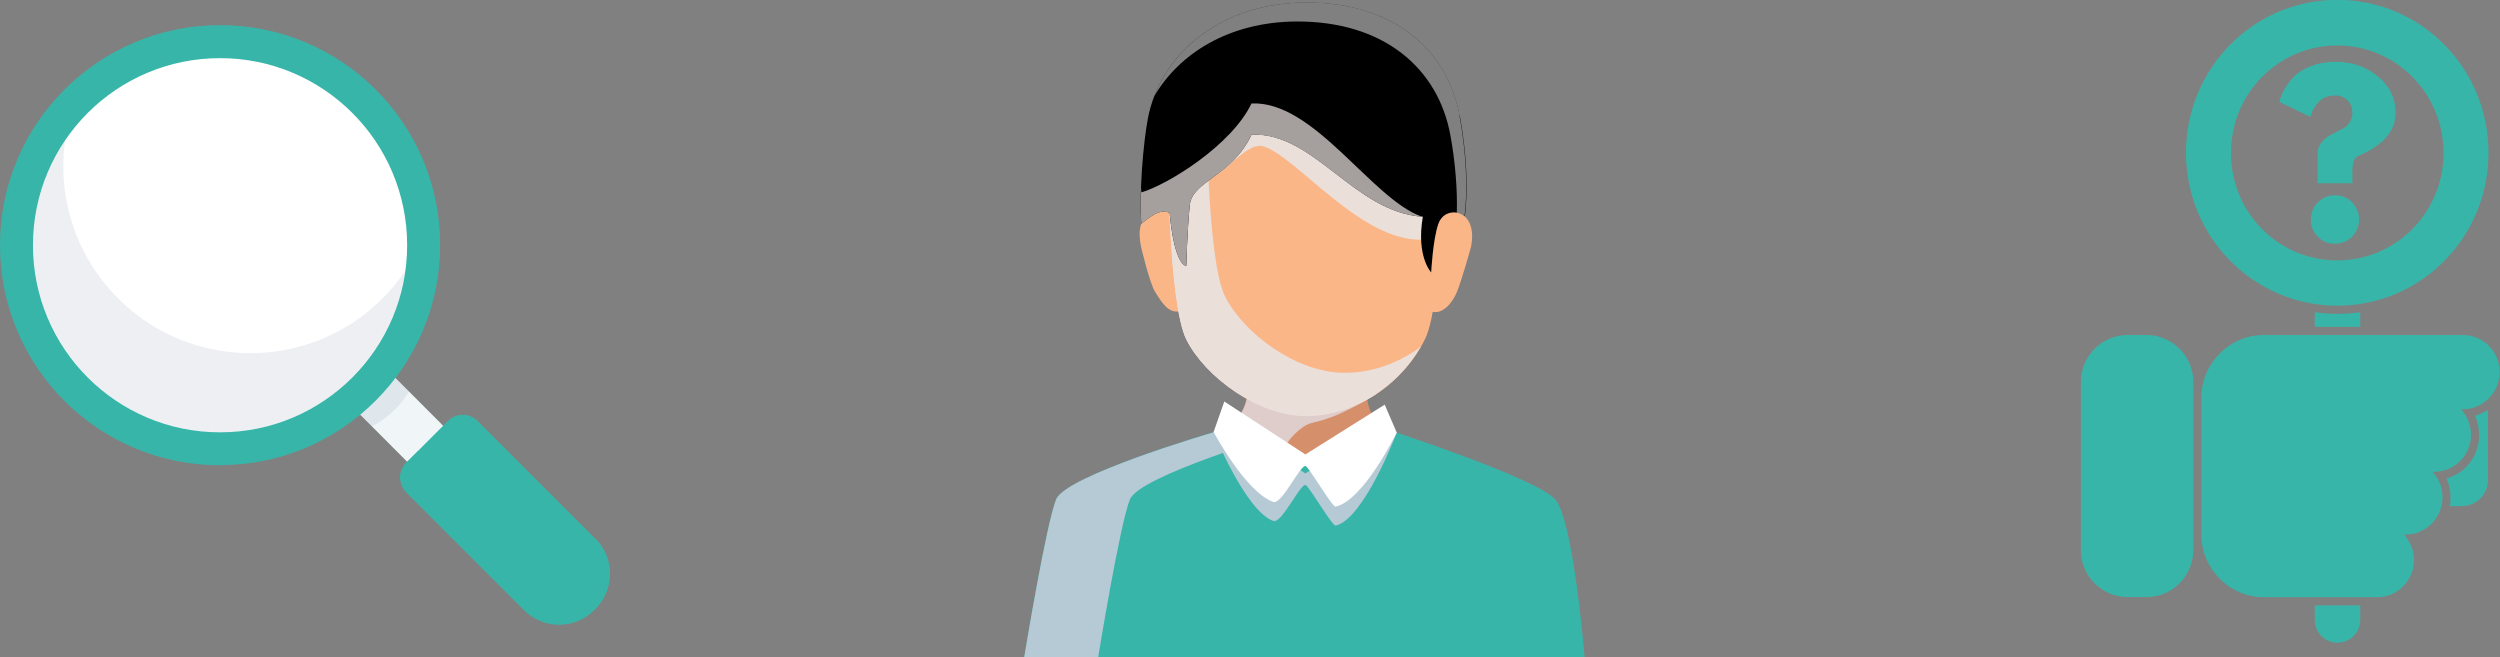 <?xml version="1.0" encoding="UTF-8"?>
<svg xmlns="http://www.w3.org/2000/svg" viewBox="0 0 150.07 39.46">
  <rect x="0" y="0" width="150.07" height="39.46" fill="#808080" stroke="none"/>
  <defs>
    <style>
      .cls-1 {
        fill: #213469;
        opacity: .08;
      }

      .cls-1, .cls-2, .cls-3, .cls-4, .cls-5, .cls-6, .cls-7, .cls-8, .cls-9, .cls-10, .cls-11 {
        stroke-width: 0px;
      }

      .cls-2 {
        fill: #ebdfda;
      }

      .cls-2, .cls-4, .cls-5, .cls-12 {
        mix-blend-mode: multiply;
      }

      .cls-13 {
        isolation: isolate;
      }

      .cls-4 {
        fill: #dfcdcc;
      }

      .cls-5 {
        fill: #b5cad5;
      }

      .cls-6 {
        fill: #f0f6f8;
      }

      .cls-14 {
        mix-blend-mode: soft-light;
        opacity: .5;
      }

      .cls-7 {
        fill: #38b5a9;
      }

      .cls-8 {
        fill: #fff;
      }

      .cls-9 {
        fill: #fbb688;
      }

      .cls-10 {
        fill: #a59f9d;
      }

      .cls-11 {
        fill: #d5906b;
      }
    </style>
  </defs>
  <g class="cls-13">
    <g id="Layer_1" data-name="Layer 1">
      <polygon class="cls-6" points="27.89 26.85 25.73 29.01 22.33 25.6 20.77 24.04 22.93 21.88 24.55 23.5 27.89 26.85"/>
      <path class="cls-1" d="M24.55,23.5c-.68,1.14-1.57,1.76-2.22,2.09l-1.56-1.56,2.16-2.16,1.62,1.62Z"/>
      <path class="cls-7" d="M13.21,27.92c7.29,0,13.21-5.91,13.21-13.21S20.5,1.51,13.21,1.51,0,7.42,0,14.72s5.91,13.21,13.21,13.21Z"/>
      <path class="cls-8" d="M13.21,25.95c6.2,0,11.23-5.03,11.23-11.23S19.41,3.49,13.21,3.49,1.98,8.51,1.98,14.72s5.03,11.23,11.23,11.23Z"/>
      <path class="cls-1" d="M24.33,16.25c-.23,1.67-.84,3.28-1.77,4.68-.94,1.41-2.18,2.59-3.63,3.45-1.46.86-3.09,1.38-4.77,1.52-1.68.14-3.38-.1-4.96-.7-1.58-.6-3-1.56-4.16-2.79-1.16-1.23-2.03-2.71-2.53-4.32-.51-1.61-.65-3.32-.41-4.99.24-1.67.86-3.27,1.81-4.67-.07.51-.11,1.02-.11,1.54,0,2.41.77,4.75,2.2,6.68,1.43,1.93,3.44,3.36,5.74,4.06,2.3.7,4.77.65,7.03-.15,2.27-.8,4.22-2.31,5.56-4.31Z"/>
      <path class="cls-7" d="M24.38,27.78l2.51-2.51c.24-.24.55-.37.89-.37s.65.13.89.37l7.07,7.07c.56.56.87,1.31.87,2.1s-.31,1.55-.87,2.1l-.07.07c-.56.56-1.31.87-2.1.87s-1.55-.31-2.1-.87l-7.07-7.07c-.12-.12-.21-.25-.27-.41-.06-.15-.1-.32-.1-.48,0-.16.03-.33.1-.48.06-.15.16-.29.27-.41Z"/>
      <path class="cls-7" d="M35.73,36.56l-.07.07c-.56.56-1.32.87-2.1.87s-1.55-.31-2.1-.87l-7.07-7.07c-.12-.12-.21-.25-.27-.41-.06-.15-.1-.32-.1-.48s.03-.33.1-.48c.06-.15.16-.29.27-.41l.69-.69c1.74,2.64,6.23,7.99,10.61,5.2l.05.05c.56.56.87,1.31.87,2.1,0,.79-.31,1.55-.87,2.1Z"/>
      <g>
        <path class="cls-9" d="M71.45,14.07c-.16-.83-.96-1.6-2.04-1.37-1.08.24-1.09,1.25-.92,2.08,0,.04.54,2.29.86,2.76.31.47.77,1.37,1.53,1.12.5-.17.8-1.07.92-1.72.12-.65-.34-2.87-.34-2.87Z"/>
        <path class="cls-9" d="M85.24,14.04c.16-.83.96-1.6,2.04-1.37,1.08.24,1.19,1.28,1.03,2.11,0,.04-.59,2.12-.86,2.76-.22.53-.83,1.45-1.62,1.13-.49-.2-.82-1.11-.94-1.76-.12-.65.34-2.87.34-2.87Z"/>
        <path class="cls-7" d="M61.49,39.46h33.63s-.66-8.25-1.77-9.49c-1.1-1.24-9.51-4-9.51-4l-10.99-.03s-8.85,2.59-9.45,4.03c-.6,1.45-1.92,9.49-1.92,9.49Z"/>
        <path class="cls-5" d="M77.24,25.95h-4.39s-8.85,2.58-9.45,4.02c-.6,1.45-1.92,9.49-1.92,9.49h4.44s1.31-8.05,1.91-9.49c.58-1.39,8.77-3.83,9.41-4.02Z"/>
        <path class="cls-11" d="M74.04,25.4s2.77,2.27,4.32,2.27,4.32-2.27,4.32-2.27c0,0-1.17-1.36-.36-3.16.81-1.79-9.01-1.65-7.87,0,1.14,1.65-.41,3.16-.41,3.16Z"/>
        <path class="cls-4" d="M76.92,27.26c.21-.57.62-1.14,1.29-1.62.66-.48,1.06-.05,3.87-1.66-.08-.49-.05-1.08.25-1.73.81-1.79-9.01-1.65-7.87,0,1.14,1.65-.41,3.16-.41,3.16,0,0,1.48,1.21,2.88,1.86Z"/>
        <path class="cls-5" d="M73.49,25.24l-.64.7s1.91,4.73,3.58,5.33c.51.18,1.57-2.16,1.93-2.16.18,0,1.61,2.49,1.82,2.44,1.7-.39,3.66-5.57,3.66-5.57l-.72-.55-4.76,2.99-4.87-3.18Z"/>
        <path class="cls-9" d="M86.3,7.82c0-3.6-2.23-7.22-8.14-7.22s-8.05,3.96-8.05,7.56c0,.19-.02,9.99,1.13,12.24,1.15,2.25,4.31,4.54,7.13,4.56,3.08.01,5.86-1.97,7.15-4.56,1.3-2.59.79-12.58.79-12.58Z"/>
        <path class="cls-2" d="M72.38,8.64c.05.04.1.07.16.11.16.15-.65,1.96-.41,1.97,1.17.25,2.57-2.29,3.72-1.93,2.01.63,5.8,5.7,9.52,5.6.98-.94.94-6.56.94-6.56,0-3.6-2.23-7.22-8.14-7.22-4.9,0-7.2,2.72-7.85,5.7.91.39,1.68,1.15,2.07,2.33Z"/>
        <path class="cls-2" d="M80.68,22.38c-2.82-.01-5.98-2.31-7.13-4.56-1.15-2.25-1.13-12.05-1.13-12.24,0-1.25.27-2.54.85-3.7-2.25,1.46-3.17,3.94-3.17,6.28,0,.19-.02,9.99,1.13,12.24,1.15,2.25,4.31,4.54,7.13,4.56,2.92.01,5.55-1.76,6.92-4.14-1.31.97-2.91,1.57-4.61,1.56Z"/>
        <g>
          <path class="cls-2" d="M85.25,20.88s.03-.04.04-.06c-.07.05-.14.09-.2.14.06-.02.11-.05.16-.08Z"/>
          <path class="cls-2" d="M79.7,24.2c-2.82-.01-5.98-2.31-7.13-4.56-1.15-2.25-1.13-12.05-1.13-12.23,0-1.61.45-3.29,1.46-4.65.11-.29.23-.58.37-.86-2.25,1.46-3.17,3.94-3.17,6.28,0,.19-.02,9.99,1.13,12.24,1.15,2.25,4.31,4.54,7.13,4.56,1.6,0,3.11-.54,4.37-1.41-.94.41-1.97.65-3.04.65Z"/>
        </g>
        <path class="cls-3" d="M87.62,6.96c-.73-3.97-3.97-6.84-9.26-6.81-5.28.03-8.75,3.27-9.45,6.94-.3,1.57-.53,4.56-.4,6.34.89-.74,1.26-.83,1.7-.66.3,3.24,1,3.19,1,3.19,0,0,.06-2.2.21-3.65.14-1.45,2.52-1.72,3.71-4.23,3.77-.16,6.15,4.66,10.28,4.93-.41,2.39.5,3.34.5,3.34,0,0,.1-1.97.43-2.91.29-.82,1.16-.82,1.59-.46.21-1.48.11-3.83-.3-6.02Z"/>
        <g class="cls-14">
          <path class="cls-8" d="M87.62,6.96c-.73-3.97-3.97-6.84-9.26-6.81-4.64.03-7.87,2.53-9.07,5.62,1.49-2.54,4.46-4.45,8.51-4.48,5.3-.03,8.53,2.84,9.26,6.81.3,1.61.43,3.3.39,4.67.17.03.33.1.46.2.21-1.48.11-3.83-.3-6.02Z"/>
        </g>
        <g class="cls-12">
          <path class="cls-10" d="M75.13,6.2c-1.19,2.51-5.02,4.88-6.62,5.35,0-.08,0-.18-.01-.26-.03.79-.03,1.54.01,2.15.89-.74,1.26-.83,1.7-.66.3,3.24,1,3.19,1,3.19,0,0,.06-2.2.21-3.65.14-1.45,2.52-1.72,3.71-4.23,3.75-.16,6.13,4.62,10.23,4.92-3.02-1.05-6.46-6.97-10.23-6.8Z"/>
        </g>
        <path class="cls-8" d="M73.49,24.11l-.64,1.82s1.91,3.6,3.58,4.2c.51.18,1.57-2.16,1.93-2.16.18,0,1.61,2.49,1.82,2.44,1.7-.39,3.66-4.45,3.66-4.45l-.72-1.67-4.76,2.99-4.87-3.18Z"/>
      </g>
      <g>
        <path class="cls-7" d="M138.95,18.74v.88h2.73v-.88c-.45.07-.91.1-1.37.1s-.91-.03-1.36-.1Z"/>
        <path class="cls-7" d="M138.95,37.21c0,.77.61,1.37,1.36,1.37s1.37-.6,1.37-1.37v-.87h-2.73v.87Z"/>
        <path class="cls-7" d="M148.82,26.11c0,1.24-.82,2.3-1.96,2.61.16.36.24.75.24,1.14,0,.18-.02.36-.05.52h.73c.86,0,1.57-.7,1.57-1.57v-4.21c-.24.16-.5.28-.78.36.16.36.24.73.24,1.14Z"/>
        <path class="cls-7" d="M140.3,18.35c5.03,0,9.08-4.1,9.08-9.18s-4.06-9.18-9.08-9.18-9.08,4.11-9.08,9.18,4.07,9.18,9.08,9.18ZM140.3,2.73c3.54,0,6.38,2.89,6.38,6.45s-2.84,6.45-6.38,6.45-6.38-2.87-6.38-6.45,2.86-6.45,6.38-6.45Z"/>
        <path class="cls-7" d="M147.85,20.11h-11.96c-2.05,0-3.75,1.7-3.75,3.77v8.2c0,2.07,1.7,3.77,3.75,3.77h6.81c1.21,0,2.21-1,2.21-2.24,0-.59-.24-1.13-.61-1.52h.11c1.21,0,2.21-1.01,2.21-2.24,0-.59-.23-1.13-.6-1.53h.11c1.21,0,2.2-1,2.2-2.22,0-.59-.23-1.13-.6-1.53h.11c1.21,0,2.21-1,2.21-2.24s-1-2.22-2.21-2.22Z"/>
        <path class="cls-7" d="M128.86,20.11h-1.15c-1.54,0-2.8,1.27-2.8,2.82v10.09c0,1.55,1.26,2.82,2.8,2.82h1.15c1.54,0,2.8-1.27,2.8-2.82v-10.09c0-1.55-1.26-2.82-2.8-2.82Z"/>
        <path class="cls-7" d="M140.16,11.72c-.4,0-.74.15-1.02.42-.29.29-.42.64-.42,1.04s.13.75.42,1.03c.27.29.61.42,1.02.42s.74-.13,1.03-.42c.27-.28.42-.62.42-1.03s-.15-.75-.42-1.04c-.29-.28-.63-.42-1.03-.42Z"/>
        <path class="cls-7" d="M139.19,6.12c.24-.26.58-.39,1-.39.27,0,.52.1.73.29.19.2.29.44.29.75,0,.21-.05.39-.15.54-.08.15-.19.26-.29.33-.11.07-.29.16-.52.28-.23.11-.4.21-.53.29-.18.13-.32.26-.42.42-.08.15-.15.29-.16.42-.02.13-.02.33-.02.56v1.39h2.09v-.72c0-.26.03-.47.08-.62.05-.15.16-.26.36-.34,1.44-.62,2.15-1.47,2.15-2.55,0-.88-.36-1.62-1.07-2.19-.71-.59-1.55-.87-2.54-.87-.53,0-1,.08-1.42.24-.42.16-.76.36-.99.57-.23.23-.42.47-.58.72-.15.24-.24.46-.29.6-.06.15-.08.23-.08.28l1.86.9c.08-.34.26-.64.5-.91Z"/>
      </g>
    </g>
  </g>
</svg>